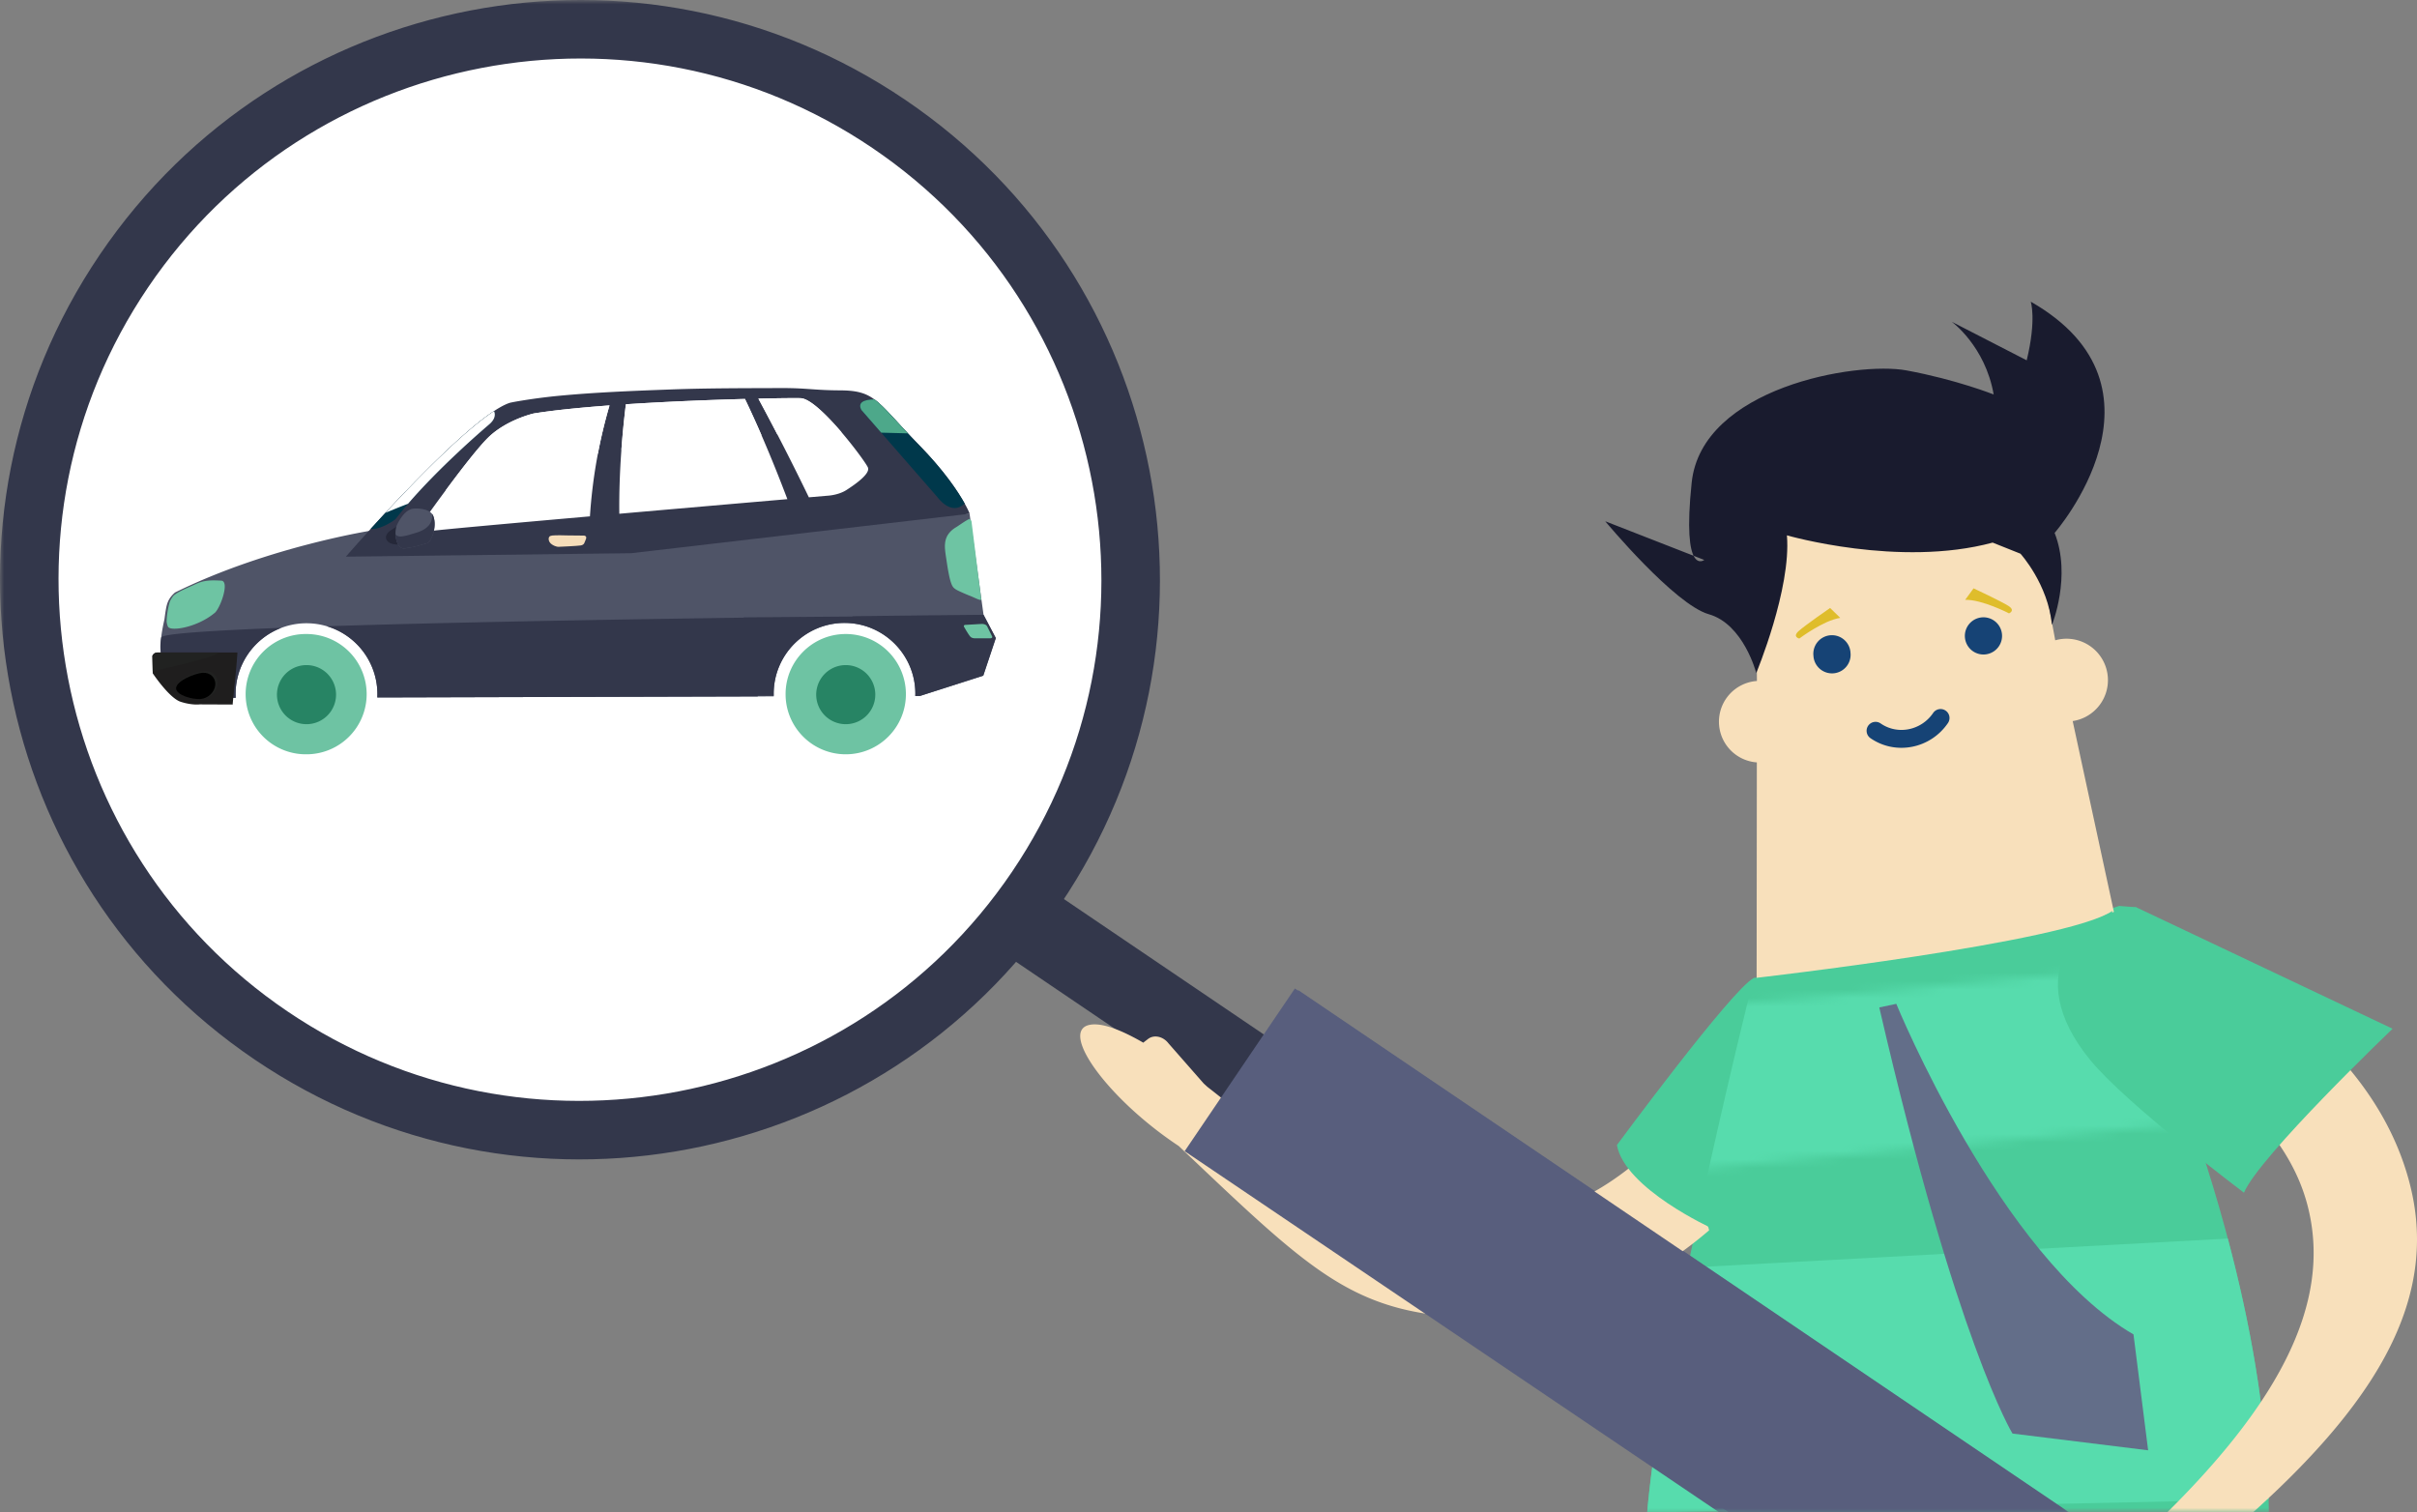 <?xml version="1.0" encoding="UTF-8" standalone="no"?>
<!-- Generator: Adobe Illustrator 22.0.1, SVG Export Plug-In . SVG Version: 6.00 Build 0)  -->

<svg
   viewBox="0 0 284.516 178"
   class="styles__SVG-sc-1g923b5-0 liJZbW"
   version="1.1"
   id="svg100"
   sodipodi:docname="01086dd595e0182c10efdded296e026a.svg"
   width="284.516"
   height="178"
   xmlns:inkscape="http://www.inkscape.org/namespaces/inkscape"
   xmlns:sodipodi="http://sodipodi.sourceforge.net/DTD/sodipodi-0.dtd"
   xmlns:xlink="http://www.w3.org/1999/xlink"
   xmlns="http://www.w3.org/2000/svg"
   xmlns:svg="http://www.w3.org/2000/svg">
  <rect x="0" y="0" width="284.516" height="178" fill="#808080" stroke="none"/>
  <sodipodi:namedview
     id="namedview102"
     pagecolor="#ffffff"
     bordercolor="#666666"
     borderopacity="1.0"
     inkscape:pageshadow="2"
     inkscape:pageopacity="0.0"
     inkscape:pagecheckerboard="0" />
  <defs
     id="defs4">
    <path
       d="M 0,0 H 285 V 178 H 0 Z"
       id="a" />
    <path
       d="M 1.869,4.922 0,24.083 71.477,17.54 56.839,0"
       id="c" />
  </defs>
  <g
     fill="none"
     fill-rule="evenodd"
     id="g98"
     transform="translate(-3.8792497e-4,-6.4170128e-5)">
    <mask
       fill="#ffffff"
       id="b">
      <use
         xlink:href="#a"
         id="use6"
         x="0"
         y="0"
         width="100%"
         height="100%" />
    </mask>
    <path
       d="m 250.91,113.986 2.182,-3.332 -1.625,-3.85 -2.017,-0.158 c 0,0 -5.988,2.09 -13.653,4.326 l -29.382,4.178 c 0,0 -13.784,55.029 -12.667,69.052 0.103,1.284 3.962,2.235 5.587,2.845 7.177,2.692 38.406,5.617 44.094,5.617 5.687,0 22.546,1.135 23.254,-5.82 2.835,-27.877 -10.325,-60.705 -15.772,-72.858"
       fill="#4acc9a"
       mask="url(#b)"
       id="path9" />
    <path
       d="m 198.654,149.232 c -2.18,10.59 -4.13,21.417 -4.758,28.825 l 73.152,-1.555 c -0.255,-10.399 -2.234,-21.033 -4.804,-30.695 z"
       fill="#57dcad"
       mask="url(#b)"
       id="path11" />
    <path
       d="m 111.01,96.198 76.26,51.662 -5.202,7.684 -76.26,-51.662 z"
       fill="#33374b"
       mask="url(#b)"
       id="path13" />
    <path
       d="m 152.837,116.569 96.222,65.185 -12.595,18.604 -96.222,-65.186 z"
       fill="#585e7d"
       mask="url(#b)"
       id="path15" />
    <path
       d="m 261.592,113.622 c 8.756,5.08 18.973,13.445 22.107,25.86 3.984,15.783 -6.717,30.064 -29.357,47.56 l 0.097,-0.075 c -6.573,8.56 -17.861,14.118 -17.42,9.83 0.188,-1.814 2.337,-4.465 5.019,-7.122 a 1.436,1.436 0 0 1 -0.797,-0.674 l -0.259,-0.487 c -0.414,-0.777 -0.01,-1.8 0.902,-2.285 l 5.896,-3.652 c 0.825,-0.579 2.774,-1.798 3.995,-1.345 16.602,-15.406 22.77,-27.79 19.892,-39.19 -2.275,-9.012 -10.36,-15.313 -17.242,-19.184 z m -133.236,7.007 c 1.465,-0.24 3.723,0.668 6.232,2.117 0.036,-0.037 0.075,-0.07 0.117,-0.103 l 0.438,-0.336 c 0.698,-0.536 1.773,-0.307 2.402,0.512 l 4.154,4.735 0.434,0.396 a 141.343,141.343 0 0 1 7.596,6.334 c 11.235,8.447 20.54,11 30.068,9.01 4.652,-0.972 8.714,-3.18 12.196,-5.957 3.814,1.198 8.385,3.904 9.195,7.496 -5.048,4.33 -11.23,7.92 -18.645,9.48 -3.205,0.675 -6.47,0.94 -9.787,0.796 -13.757,-0.597 -18.652,-5.665 -34.007,-20.204 -8.342,-5.52 -14.227,-13.647 -10.393,-14.276 z m 110.349,-62.779 3.227,17.526 a 4.875,4.875 0 0 1 6.187,4.283 4.873,4.873 0 0 1 -4.134,5.225 l 5.718,26.467 -42.923,4.811 0.026,-26.413 a 4.803,4.803 0 0 1 -4.443,-4.387 4.807,4.807 0 0 1 4.387,-5.192 l 0.066,-0.002 -0.128,-16.691 z"
       fill="#f8e0bb"
       mask="url(#b)"
       id="path17" />
    <g
       mask="url(#b)"
       id="g69">
      <path
         d="m 152.429,116.364 94.732,64.18 -20.006,14.237 -87.703,-59.263 z"
         fill="#585e7d"
         id="path19" />
      <path
         d="m 134.82,69.796 c 0,36.508 -29.609,66.105 -66.133,66.105 -36.524,0 -66.133,-29.597 -66.133,-66.105 0,-36.51 29.609,-66.106 66.133,-66.106 36.524,0 66.133,29.596 66.133,66.106"
         fill="#ffffff"
         id="path21" />
      <path
         d="m 29.993,124.742 c 31.217,21.132 73.66,12.967 94.802,-18.237 C 145.935,75.302 137.767,32.875 106.55,11.744 75.333,-9.388 32.889,-1.223 11.749,29.98 -9.391,61.184 -1.224,103.61 29.993,124.742 m 3.849,-5.681 C 5.81,100.084 -1.552,61.849 17.432,33.828 36.417,5.808 74.668,-1.55 102.701,17.425 c 28.033,18.977 35.394,57.212 16.41,85.233 -18.985,28.02 -57.236,35.379 -85.27,16.403"
         fill="#33374b"
         id="path23" />
      <path
         d="M 115.777,72.373 114.134,60.48 44.033,62.404 c 0,0 -12.37,1.891 -23.425,7.342 -0.883,0.76 -0.99,1.44 -1.129,2.292 -0.045,0.28 -0.08,0.563 -0.117,0.846 -0.303,1.376 -0.969,4.416 0.281,5.76 1.832,1.97 0.647,0.767 2.906,3.4 0.071,0.082 0.191,0.08 0.288,0.116 l 4.906,-0.012 a 8.346,8.346 0 0 1 8.337,-8.778 8.347,8.347 0 0 1 8.338,8.734 L 91.083,81.98 c -0.004,-0.105 -0.008,-0.208 -0.008,-0.314 0,-4.602 3.733,-8.333 8.337,-8.333 4.605,0 8.338,3.731 8.338,8.333 0,0.09 -0.004,0.18 -0.007,0.27 l 0.528,-0.002 7.472,-2.392 1.478,-4.43 z"
         fill="#4f5467"
         id="path25" />
      <path
         d="m 27.732,81.715 a 8.347,8.347 0 0 1 5.4,-7.807 c -8.475,0.326 -14.078,0.705 -14.153,1.138 -0.56,3.22 1.31,4.365 3.57,6.997 0.071,0.083 0.192,0.081 0.289,0.118 l 4.905,-0.013 a 8.907,8.907 0 0 1 -0.01,-0.433 m 88.044,-9.342 c 0,0 -6.193,0.056 -15.442,0.168 0.028,0.01 0.054,0.024 0.082,0.035 l -6.178,0.049 0.015,-0.007 -1.23,0.016 -5.471,0.043 0.002,0.032 c -15.76,0.224 -34.996,0.56 -49.08,1.012 a 8.347,8.347 0 0 1 5.943,8.383 l 44.787,-0.12 -0.016,-0.087 h 1.891 c -0.002,-0.077 -0.005,-0.153 -0.005,-0.23 a 8.336,8.336 0 0 1 8.337,-8.334 c 4.605,0 8.338,3.731 8.338,8.333 0,0.09 -0.004,0.18 -0.007,0.27 l 0.528,-0.002 7.472,-2.392 1.478,-4.43 z m -7.612,-20.006 c -4.939,-5.051 -5.068,-6.395 -9.251,-6.413 -3.16,-0.013 -3.884,-0.284 -7.047,-0.271 -4.329,0.016 -8.664,0.006 -12.99,0.167 -4.297,0.16 -8.607,0.326 -12.89,0.724 -3.075,0.286 -5.76,0.775 -6.002,0.855 -5.01,1.67 -19.272,18.103 -19.272,18.103 l 33.592,-0.41 39.848,-4.642 c 0,0 -1.232,-3.25 -5.988,-8.113"
         fill="#33374b"
         id="path27" />
      <path
         d="m 103.175,55.352 c -6.32,-8.142 -7.534,-8.818 -8.92,-8.867 -3.382,-0.193 -4.76,-0.012 -8.145,-0.012 -4.192,-10e-4 -21.17,0.578 -25.045,2.144 -4.872,1.97 -7.444,6.07 -10.712,10.331 -0.488,0.636 -1.296,1.361 -1.636,2.124 0,0 -0.829,1.861 0.825,2.023 0,0 37.014,-2.833 49.193,-4.1 1.896,-0.197 3.668,-2.094 4.317,-2.933 0.105,-0.22 0.152,-0.463 0.123,-0.71"
         fill="#33374b"
         id="path29" />
      <path
         d="m 46.543,61.126 c 3.668,-4.777 9.773,-10.084 11.042,-11.164 0.771,-0.657 0.725,-1.227 0.57,-1.573 -4.082,2.687 -10.714,9.689 -14.516,13.866 1.236,0.15 2.904,-1.129 2.904,-1.129"
         fill="#00384b"
         id="path31" />
      <path
         d="m 62.847,48.67 c 0,0 -3.172,0.705 -5.357,2.818 -2.184,2.114 -7.777,10.025 -7.777,10.025 0,0 -1.334,1.361 0.79,1.022 0.899,-0.144 9.412,-0.912 18.942,-1.75 A 60.337,60.337 0 0 1 71.75,47.726 c -3.358,0.249 -6.493,0.56 -8.903,0.944 m 10.829,-1.078 c -0.4,3.238 -0.831,7.952 -0.774,12.888 7.475,-0.655 15.084,-1.313 19.784,-1.718 -2.007,-5.307 -3.758,-9.23 -4.992,-11.796 -3.951,0.107 -9.115,0.304 -14.018,0.626 m 28.496,7.454 c -0.282,-0.74 -5.78,-8.102 -7.928,-8.172 -0.573,-0.019 -2.409,-0.005 -4.97,0.053 a 285.89,285.89 0 0 1 5.94,11.617 l 2.138,-0.183 c 0,0 1.296,-0.04 2.283,-0.673 0.987,-0.635 2.819,-1.903 2.537,-2.642"
         fill="#ffffff"
         id="path33" />
      <path
         d="m 27.834,78.348 c 0.04,-0.513 0.084,-1.025 0.116,-1.537 h -9.426 a 0.836,0.836 0 0 0 -0.294,0.074 0.64,0.64 0 0 0 -0.29,0.326 l 0.04,2.053 c 0,0 1.948,2.922 3.29,3.352 1.34,0.43 2.23,0.306 2.23,0.306 l 3.89,0.017 c 0.005,-0.236 0.392,-3.91 0.444,-4.591"
         fill="#1f1e1e"
         id="path35" />
      <path
         d="m 25.713,76.81 h -7.19 a 0.876,0.876 0 0 0 -0.293,0.075 0.64,0.64 0 0 0 -0.29,0.326 l 0.035,1.814 c 0,0 7.706,-1.702 7.738,-2.214"
         fill="#212221"
         id="path37" />
      <path
         d="m 47.753,61.267 -1.864,1.24 c 0,0 -0.85,0.598 -0.23,1.241 0,0 0.29,0.338 1.072,0.355 0.783,0.017 2.407,-0.355 2.407,-0.355 z"
         fill="#252839"
         id="path39" />
      <path
         d="m 51.017,60.772 c -0.379,-1.053 -2.303,-0.906 -2.306,-0.906 -0.824,0.061 -1.447,0.894 -1.914,1.78 -0.539,1.02 -0.138,3.107 0.875,2.914 1.16,-0.224 0.717,-0.059 2.597,-0.61 0.49,-0.142 1.208,-1.894 0.748,-3.178"
         fill="#4f5467"
         id="path41" />
      <path
         d="m 51.017,60.772 a 0.983,0.983 0 0 0 -0.14,-0.26 c 0.02,0.494 -0.089,0.986 -0.431,1.37 -0.428,0.479 -1.05,0.729 -1.657,0.896 -0.365,0.102 -0.723,0.23 -1.094,0.303 -0.297,0.06 -0.7,0.139 -0.975,-0.031 a 0.816,0.816 0 0 1 -0.16,-0.13 c 0.04,0.898 0.441,1.768 1.112,1.64 1.16,-0.224 0.717,-0.059 2.597,-0.61 0.49,-0.142 1.208,-1.894 0.748,-3.178"
         fill="#33374b"
         id="path43" />
      <path
         d="m 102.92,47.011 c -1.164,0.03 -2.01,0.326 -1.523,1.25 l 8.95,10.26 c 0,0 1.616,2.297 3.212,0.758 -0.76,-1.364 -2.36,-3.809 -5.394,-6.912 -2.707,-2.768 -3.968,-4.423 -5.245,-5.356"
         fill="#00384b"
         id="path45" />
      <path
         d="m 24.025,79.003 c 0.952,-0.075 1.67,0.597 1.602,1.502 -0.068,0.905 -0.896,1.7 -1.847,1.775 -0.952,0.075 -3.111,-0.484 -3.044,-1.389 0.068,-0.904 2.337,-1.813 3.289,-1.888"
         fill="#212221"
         id="path47" />
      <path
         d="m 23.831,79.203 c 0.899,-0.07 1.575,0.564 1.511,1.417 -0.064,0.853 -0.844,1.603 -1.742,1.674 -0.898,0.071 -2.934,-0.456 -2.87,-1.31 0.063,-0.854 2.203,-1.71 3.101,-1.78"
         fill="#000000"
         id="path49" />
      <path
         d="m 48.034,59.302 c 3.641,-4.225 8.442,-8.396 9.55,-9.34 0.772,-0.658 0.726,-1.227 0.572,-1.573 -3.516,2.315 -8.923,7.828 -12.785,11.982 0.882,-0.37 1.77,-0.727 2.663,-1.07 M 62.85,54.882 A 154.405,154.405 0 0 1 70.383,53.4 59.16,59.16 0 0 1 71.75,47.727 c -3.358,0.248 -6.493,0.559 -8.903,0.944 0,0 -3.172,0.704 -5.357,2.817 -1.163,1.126 -3.294,3.896 -5.031,6.24 A 109.45,109.45 0 0 1 62.85,54.882 m 26.789,-3.651 a 123.695,123.695 0 0 0 -1.945,-4.265 c -3.95,0.107 -9.115,0.304 -14.018,0.626 a 109.152,109.152 0 0 0 -0.527,5.359 c 5.464,-0.838 10.976,-1.4 16.49,-1.72 m 6.387,-0.265 c 1.019,-0.025 2.038,-0.042 3.059,-0.051 -1.719,-2.014 -3.73,-4.005 -4.841,-4.041 -0.573,-0.019 -2.41,-0.005 -4.97,0.053 a 325.47,325.47 0 0 1 2.226,4.206 c 1.509,-0.073 3.018,-0.129 4.526,-0.167"
         fill="#ffffff"
         id="path51" />
      <path
         d="m 103.728,50.933 c 1.048,0.018 2.096,0.045 3.143,0.082 -1.854,-1.972 -2.898,-3.234 -3.952,-4.003 -1.163,0.028 -2.01,0.325 -1.522,1.249 z"
         fill="#4da88a"
         id="path53" />
      <path
         d="m 113.733,73.556 1.799,-0.105 c 0,0 0.492,-0.035 0.668,0.281 l 0.6,1.216 c 0,0 0.053,0.193 -0.247,0.193 h -1.78 c 0,0 -0.281,0.018 -0.493,-0.14 -0.21,-0.16 -0.81,-1.233 -0.81,-1.233 0,0 -0.1,-0.221 0.263,-0.212 M 112.45,62.125 c -0.404,0.248 -0.794,0.626 -1.005,1.085 -0.217,0.473 -0.241,1.007 -0.194,1.525 0.04,0.44 0.115,0.876 0.18,1.312 0.065,0.442 0.134,0.885 0.218,1.323 0.077,0.399 0.157,0.801 0.284,1.185 0.084,0.252 0.183,0.507 0.38,0.678 0.248,0.216 0.56,0.342 0.849,0.475 0.373,0.171 0.75,0.33 1.131,0.477 0.348,0.135 1.216,0.604 1.216,0.386 l -1.157,-9.26 -0.243,-0.228 -0.079,0.041 a 6.976,6.976 0 0 0 -0.54,0.316 c -0.35,0.224 -0.687,0.469 -1.04,0.685"
         fill="#6ec4a3"
         id="path55" />
      <path
         d="m 43.162,81.715 a 7.08,7.08 0 0 1 -7.082,7.08 7.08,7.08 0 1 1 0,-14.159 7.081,7.081 0 0 1 7.082,7.08"
         fill="#6ec3a3"
         id="path57" />
      <path
         d="m 39.558,81.715 a 3.478,3.478 0 1 1 -6.955,-0.001 3.478,3.478 0 0 1 6.955,0.001"
         fill="#278464"
         id="path59" />
      <path
         d="m 106.639,81.715 c 0,3.91 -3.171,7.08 -7.082,7.08 -3.911,0 -7.082,-3.17 -7.082,-7.08 0,-3.91 3.17,-7.079 7.082,-7.079 a 7.081,7.081 0 0 1 7.082,7.08"
         fill="#6ec3a3"
         id="path61" />
      <path
         d="m 103.035,81.715 a 3.478,3.478 0 1 1 -6.955,-0.001 3.478,3.478 0 0 1 6.955,0.001"
         fill="#278464"
         id="path63" />
      <path
         d="m 26.05,68.354 c -1.044,-0.055 -1.97,-0.08 -2.936,0.371 -0.912,0.427 -2.257,0.95 -2.723,1.435 a 3.36,3.36 0 0 0 -0.41,0.697 9.4,9.4 0 0 0 -0.368,2.31 c 0.03,0.24 0.084,0.448 0.161,0.606 0.282,0.576 3.361,0.121 5.428,-1.566 0.659,-0.385 1.9,-3.785 0.849,-3.853"
         fill="#6ec4a3"
         id="path65" />
      <path
         d="m 66.839,63.03 1.912,0.02 c 0,0 0.377,0.017 0.222,0.415 -0.154,0.4 -0.198,0.471 -0.198,0.471 0,0 -0.046,0.208 -0.416,0.274 -0.37,0.066 -2.587,0.161 -2.587,0.161 0,0 -0.313,0.037 -0.791,-0.271 -0.479,-0.308 -0.45,-0.825 -0.285,-0.946 0,0 -0.002,-0.055 0.314,-0.113 0.317,-0.057 1.829,-0.01 1.829,-0.01"
         fill="#f6ddba"
         id="path67" />
    </g>
    <path
       d="m 201.546,144.611 c 0,0 -10.278,-4.673 -11.213,-9.814 0,0 13.476,-18.265 16.081,-19.647 2.606,-1.382 0,0 0,0 l 4.008,7.03 z"
       fill="#4acc9a"
       mask="url(#b)"
       id="path71" />
    <g
       mask="url(#b)"
       id="g80">
      <g
         transform="translate(194.07,113.986)"
         id="g78">
        <mask
           fill="#ffffff"
           id="d">
          <use
             xlink:href="#c"
             id="use73"
             x="0"
             y="0"
             width="100%"
             height="100%" />
        </mask>
        <path
           d="m 56.84,0 2.181,-3.331 -1.625,-3.85 -2.017,-0.158 c 0,0 -5.989,2.089 -13.653,4.325 L 12.344,1.164 c 0,0 -13.784,55.03 -12.667,69.052 0.103,1.285 3.962,2.236 5.587,2.845 7.177,2.692 38.406,5.618 44.094,5.618 5.688,0 22.547,1.134 23.254,-5.821 C 75.447,44.982 62.287,12.154 56.84,0"
           fill="#57dcad"
           mask="url(#d)"
           id="path76" />
      </g>
    </g>
    <path
       d="m 217.833,76.86 a 2.189,2.189 0 1 1 -4.362,0.366 2.19,2.19 0 1 1 4.362,-0.365 m 17.831,-2.185 a 2.189,2.189 0 1 1 -4.363,0.365 2.189,2.189 0 0 1 4.363,-0.364"
       fill="#164375"
       mask="url(#b)"
       id="path82" />
    <path
       d="m 211.804,75.17 c 0,0 2.833,-2.14 4.823,-2.433 l -1.197,-1.166 c 0,0 -2.924,2.019 -3.7,2.717 -0.776,0.699 0.074,0.881 0.074,0.881"
       fill="#dfbd2b"
       mask="url(#b)"
       id="path84" />
    <path
       d="m 241.546,73.562 c 0,0 2.325,-5.717 0.313,-10.828 0,0 14.93,-17.094 -2.81,-27.222 0,0 0.7,2.054 -0.477,6.905 l -8.826,-4.54 c 0,0 3.933,2.838 4.94,8.562 0,0 -4.369,-1.746 -10.266,-2.835 -5.898,-1.089 -24.112,2.024 -25.284,13.21 -1.174,11.187 1.48,9.102 1.48,9.102 L 188.96,61.364 c 0,0 8.144,9.794 12.192,10.944 4.101,1.165 5.586,6.922 5.586,6.922 0,0 4.136,-9.919 3.609,-16.21 0,0 13.228,3.83 24.218,0.854 l 3.277,1.309 c 0,0 3.246,3.573 3.704,8.38"
       fill="#191b2e"
       mask="url(#b)"
       id="path86" />
    <path
       d="m 229.292,85.132 c -2.057,3.006 -6.131,3.806 -9.082,1.785 a 1.054,1.054 0 1 1 1.19,-1.739 c 1.992,1.365 4.753,0.81 6.153,-1.237 a 1.054,1.054 0 1 1 1.739,1.191"
       fill="#164375"
       mask="url(#b)"
       id="path88" />
    <path
       d="m 236.491,72.205 c 0,0 -3.149,-1.636 -5.16,-1.594 l 0.986,-1.35 c 0,0 3.219,1.504 4.1,2.064 0.882,0.56 0.074,0.88 0.074,0.88"
       fill="#dfbd2b"
       mask="url(#b)"
       id="path90" />
    <path
       d="m 251.467,106.805 30.176,14.298 c 0,0 -15.758,15.093 -17.496,19.303 0,0 -13.803,-10.395 -18.064,-15.579 -8.466,-10.298 -1.217,-17.55 5.384,-18.022"
       fill="#4acc9a"
       mask="url(#b)"
       id="path92" />
    <path
       d="m 206.415,115.15 c 0,0 36.801,-4.187 42.253,-7.922 l -1.494,5.977 -40.85,3.51 0.09,-1.565 z"
       fill="#4acc9a"
       mask="url(#b)"
       id="path94" />
    <path
       d="m 221.219,118.596 2.002,-0.425 c 0,0 12.205,29.807 27.923,38.918 l 1.723,13.64 -15.967,-1.97 c 0,0 -6.542,-10.615 -15.681,-50.163"
       fill="#636e89"
       mask="url(#b)"
       id="path96" />
  </g>
</svg>
